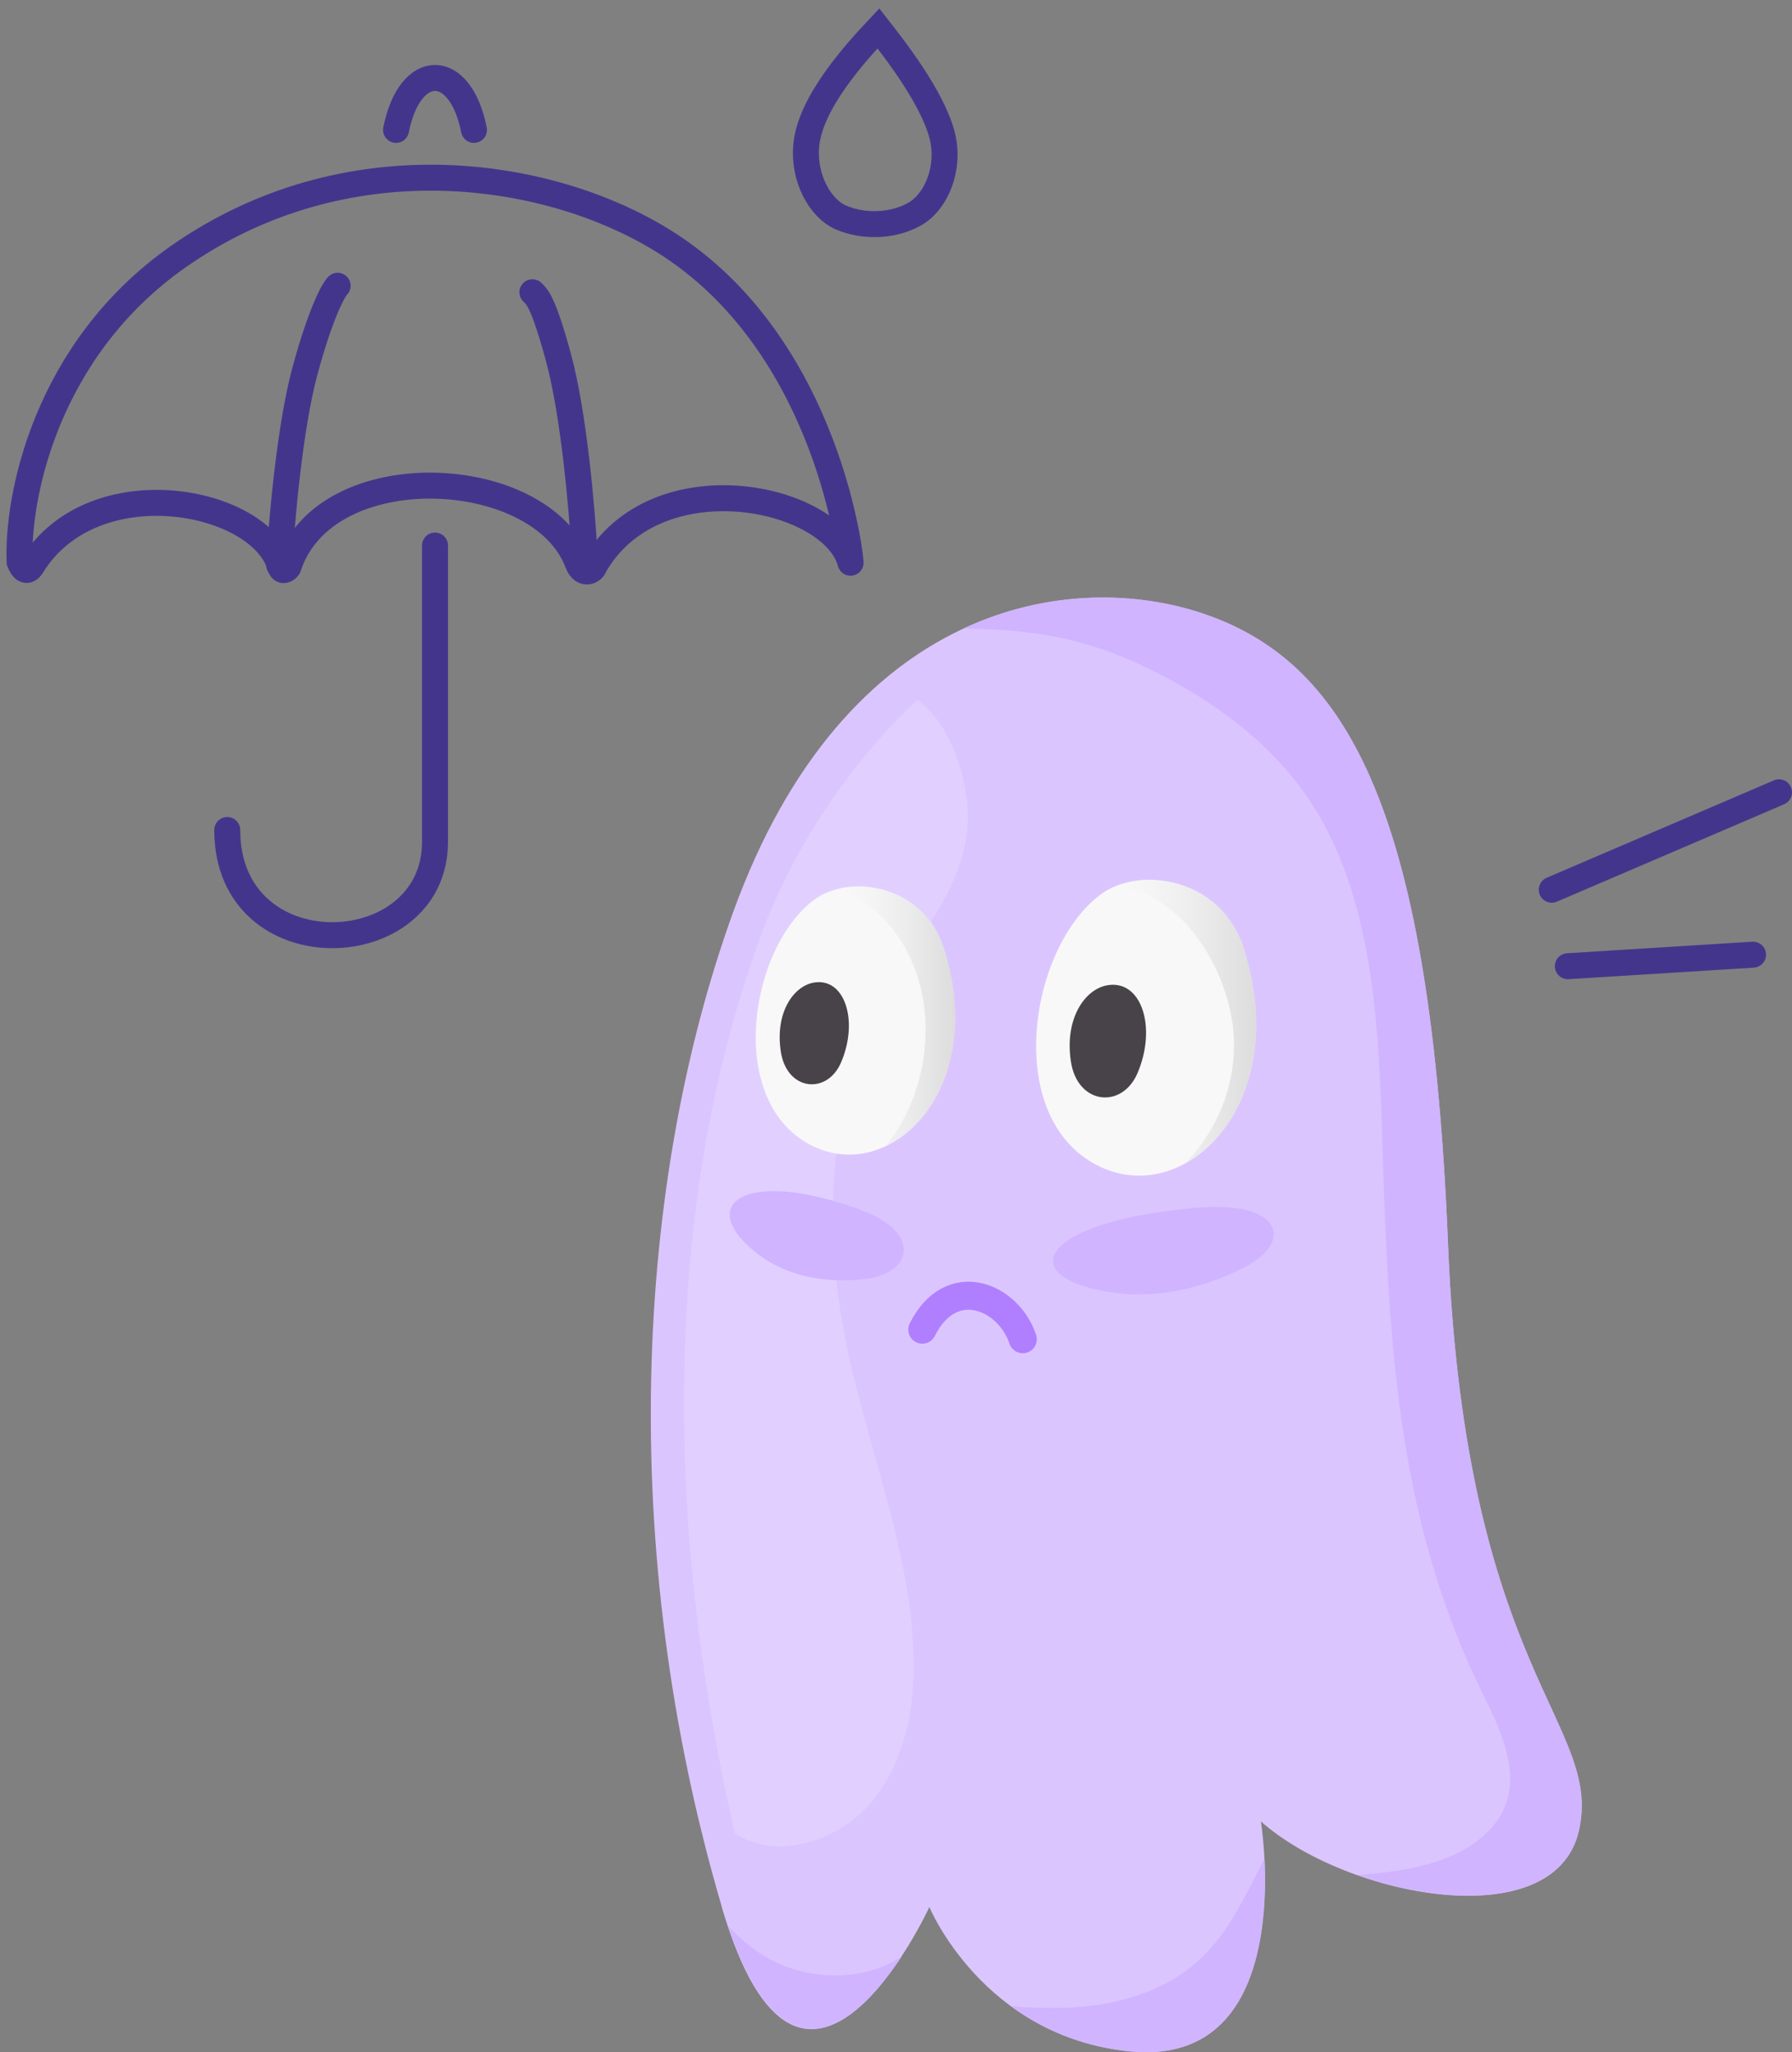 <svg width="138" height="158" viewBox="0 0 138 158" fill="none" xmlns="http://www.w3.org/2000/svg">
<rect x="0" y="0" width="138" height="158" fill="#808080" stroke="none"/>
<path d="M55.58 146.784C47.443 119.099 48.953 91.016 56.438 70.283C65.084 46.325 82.551 43.742 92.825 47.31C103.99 51.188 110.173 62.83 111.508 95.839C112.843 128.857 123.467 132.727 121.584 140.959C119.7 149.184 103.625 146.045 97.101 140.228C97.101 140.228 100.176 159.276 86.969 157.933C75.693 156.789 71.569 146.824 71.569 146.824C71.569 146.824 61.802 168.001 55.572 146.792L55.58 146.784Z" fill="#DBC5FF"/>
<path opacity="0.25" d="M74.525 63.054C74.445 67.783 71.211 71.517 68.883 75.348C64.377 82.738 63.495 91.177 64.528 99.64C65.712 109.303 70.44 118.775 70.361 128.526C70.313 134.191 68.112 140.318 62.065 141.876C59.895 142.432 58.052 142.082 56.597 141.16C50.63 115.167 51.544 90.557 58.878 71.319C61.675 63.984 66.602 57.587 70.663 53.884C73.277 55.799 74.572 60.106 74.525 63.054Z" fill="#F6F1FF"/>
<path d="M115.226 140.268C117.435 137.273 115.743 133.546 114.289 130.621C108.067 118.082 107.081 105.518 106.573 91.716C106.191 81.417 106.525 68.758 99.834 60.216C96.624 56.123 92.189 53.175 87.493 51.029C82.868 48.924 78.752 48.447 74.191 48.391C80.874 45.276 87.731 45.531 92.833 47.295C103.998 51.172 110.18 62.814 111.515 95.824C112.85 128.841 123.475 132.711 121.591 140.944C120.248 146.808 111.698 146.896 104.538 144.353C108.432 144.083 112.938 143.352 115.226 140.26L115.226 140.268Z" fill="#D0B4FF"/>
<path d="M89.035 153.055C93.7 150.973 95.25 147.199 97.379 143.083C97.641 148.343 96.942 158.936 86.977 157.927C83.163 157.537 80.167 156.139 77.871 154.462C81.661 154.748 85.42 154.676 89.035 153.063L89.035 153.055Z" fill="#D0B4FF"/>
<path d="M58.981 150.662C62.017 152.474 66.482 152.649 69.439 150.623C66.323 155.367 60.467 161.327 56.088 148.302C56.947 149.216 57.9 150.019 58.973 150.662L58.981 150.662Z" fill="#D0B4FF"/>
<path d="M95.782 73.025C94.049 67.542 87.716 66.628 84.728 68.885C79.301 72.985 77.33 85.541 84.108 89.506C90.887 93.471 99.652 85.255 95.782 73.025Z" fill="#F8F8F8"/>
<path d="M72.696 73.041C71.123 68.066 65.385 67.24 62.675 69.29C57.757 73.009 55.969 84.388 62.111 87.98C68.254 91.572 76.2 84.134 72.696 73.041Z" fill="#F8F8F8"/>
<path opacity="0.5" d="M95.018 80.01C94.875 75.171 91.219 68.615 85.856 68.249C89.09 66.898 94.239 68.162 95.781 73.025C98.308 81.011 95.439 87.289 91.267 89.578C93.683 87.082 95.129 83.729 95.026 80.01L95.018 80.01Z" fill="url(#paint0_linear_59818_15187)"/>
<path opacity="0.5" d="M64.702 68.4C67.603 67.773 71.449 69.1 72.697 73.041C75.065 80.519 72.212 86.336 68.223 88.227C73.094 82.14 72.291 71.786 64.702 68.4Z" fill="url(#paint1_linear_59818_15187)"/>
<path d="M85.236 75.862C83.536 76.18 81.962 78.428 82.471 81.742C82.98 85.056 86.404 85.406 87.596 82.624C89.106 79.096 87.906 75.361 85.236 75.862Z" fill="#484349"/>
<path d="M62.636 75.656C61.094 75.942 59.664 77.984 60.133 80.988C60.602 83.992 63.701 84.31 64.774 81.783C66.141 78.588 65.052 75.203 62.636 75.656Z" fill="#484349"/>
<path d="M78.763 103.105C77.658 99.789 73.237 97.947 71.026 102.368" stroke="#B07FFF" stroke-width="2.16" stroke-linecap="round" stroke-linejoin="round"/>
<path d="M97.577 93.95C98.754 95.054 97.808 96.612 95.654 97.669C93.453 98.749 89.567 100.227 85.117 99.425C78.267 98.193 80.262 94.387 90.33 93.179C92.158 92.956 96.004 92.472 97.577 93.95Z" fill="#D0B4FF"/>
<path d="M69.534 95.798C69.9 97.196 68.549 98.277 66.547 98.484C64.496 98.698 61.064 98.69 58.211 96.433C53.816 92.961 56.892 90.212 64.663 92.603C66.07 93.04 69.05 93.93 69.542 95.798L69.534 95.798Z" fill="#D0B4FF"/>
<path d="M30.5 10C31.559 4.667 35.441 4.667 36.5 10" stroke="#44358C" stroke-width="2" stroke-linecap="round"/>
<path d="M33.5 42C33.5 42 33.5 55.384 33.5 64.813C33.5 74.243 17.5 74.851 17.5 63.901" stroke="#44358C" stroke-width="2" stroke-linecap="round"/>
<path d="M13.745 19.748C3.458 26.945 1.302 38.409 1.511 43.269C2 44.501 2.5 43.501 2.5 43.501C7.222 35.936 20.06 38.389 21.587 43.635C21.742 44.168 22.214 43.739 22.214 43.635C25.037 34.949 41.631 35.77 44.483 43.325C44.922 44.487 45.737 43.842 45.737 43.635C50.445 35.29 64.088 38.125 65.497 43.325C65.612 43.749 63.997 26.5 51 18.5C42.06 12.997 26.605 10.752 13.745 19.748Z" stroke="#44358C" stroke-width="2"/>
<path d="M21.5 43.5C21.666 40.333 22.3 32.9 23.5 28.5C24.7 24.1 25.666 22.333 26 22" stroke="#44358C" stroke-width="2" stroke-linecap="round"/>
<path d="M45 42.5C44.833 39.333 44.2 31.9 43 27.5C41.8 23.1 41.333 22.833 41 22.5" stroke="#44358C" stroke-width="2" stroke-linecap="round"/>
<path d="M119.5 68.5L137 61" stroke="#44358C" stroke-width="2" stroke-linecap="round"/>
<path d="M120.737 74.389L135 73.501" stroke="#44358C" stroke-width="2" stroke-linecap="round"/>
<path d="M70.376 16.518C68.607 17.482 66.363 17.441 64.759 16.744C63.155 16.047 61.842 13.698 62.092 11.158C62.414 7.888 65.831 4.115 67.644 2.187C68.741 3.59 71.819 7.478 72.565 10.462C73.174 12.9 72.145 15.554 70.376 16.518Z" stroke="#44358C" stroke-width="2"/>
<defs>
<linearGradient id="paint0_linear_59818_15187" x1="96.726" y1="78.659" x2="85.856" y2="78.659" gradientUnits="userSpaceOnUse">
<stop stop-color="#C1C1C1"/>
<stop offset="0.06" stop-color="#C6C6C6"/>
<stop offset="0.43" stop-color="#E1E1E1"/>
<stop offset="0.75" stop-color="#F2F2F2"/>
<stop offset="1" stop-color="#F8F8F8"/>
</linearGradient>
<linearGradient id="paint1_linear_59818_15187" x1="73.555" y1="78.238" x2="64.702" y2="78.238" gradientUnits="userSpaceOnUse">
<stop stop-color="#C1C1C1"/>
<stop offset="0.06" stop-color="#C6C6C6"/>
<stop offset="0.43" stop-color="#E1E1E1"/>
<stop offset="0.75" stop-color="#F2F2F2"/>
<stop offset="1" stop-color="#F8F8F8"/>
</linearGradient>
</defs>
</svg>
